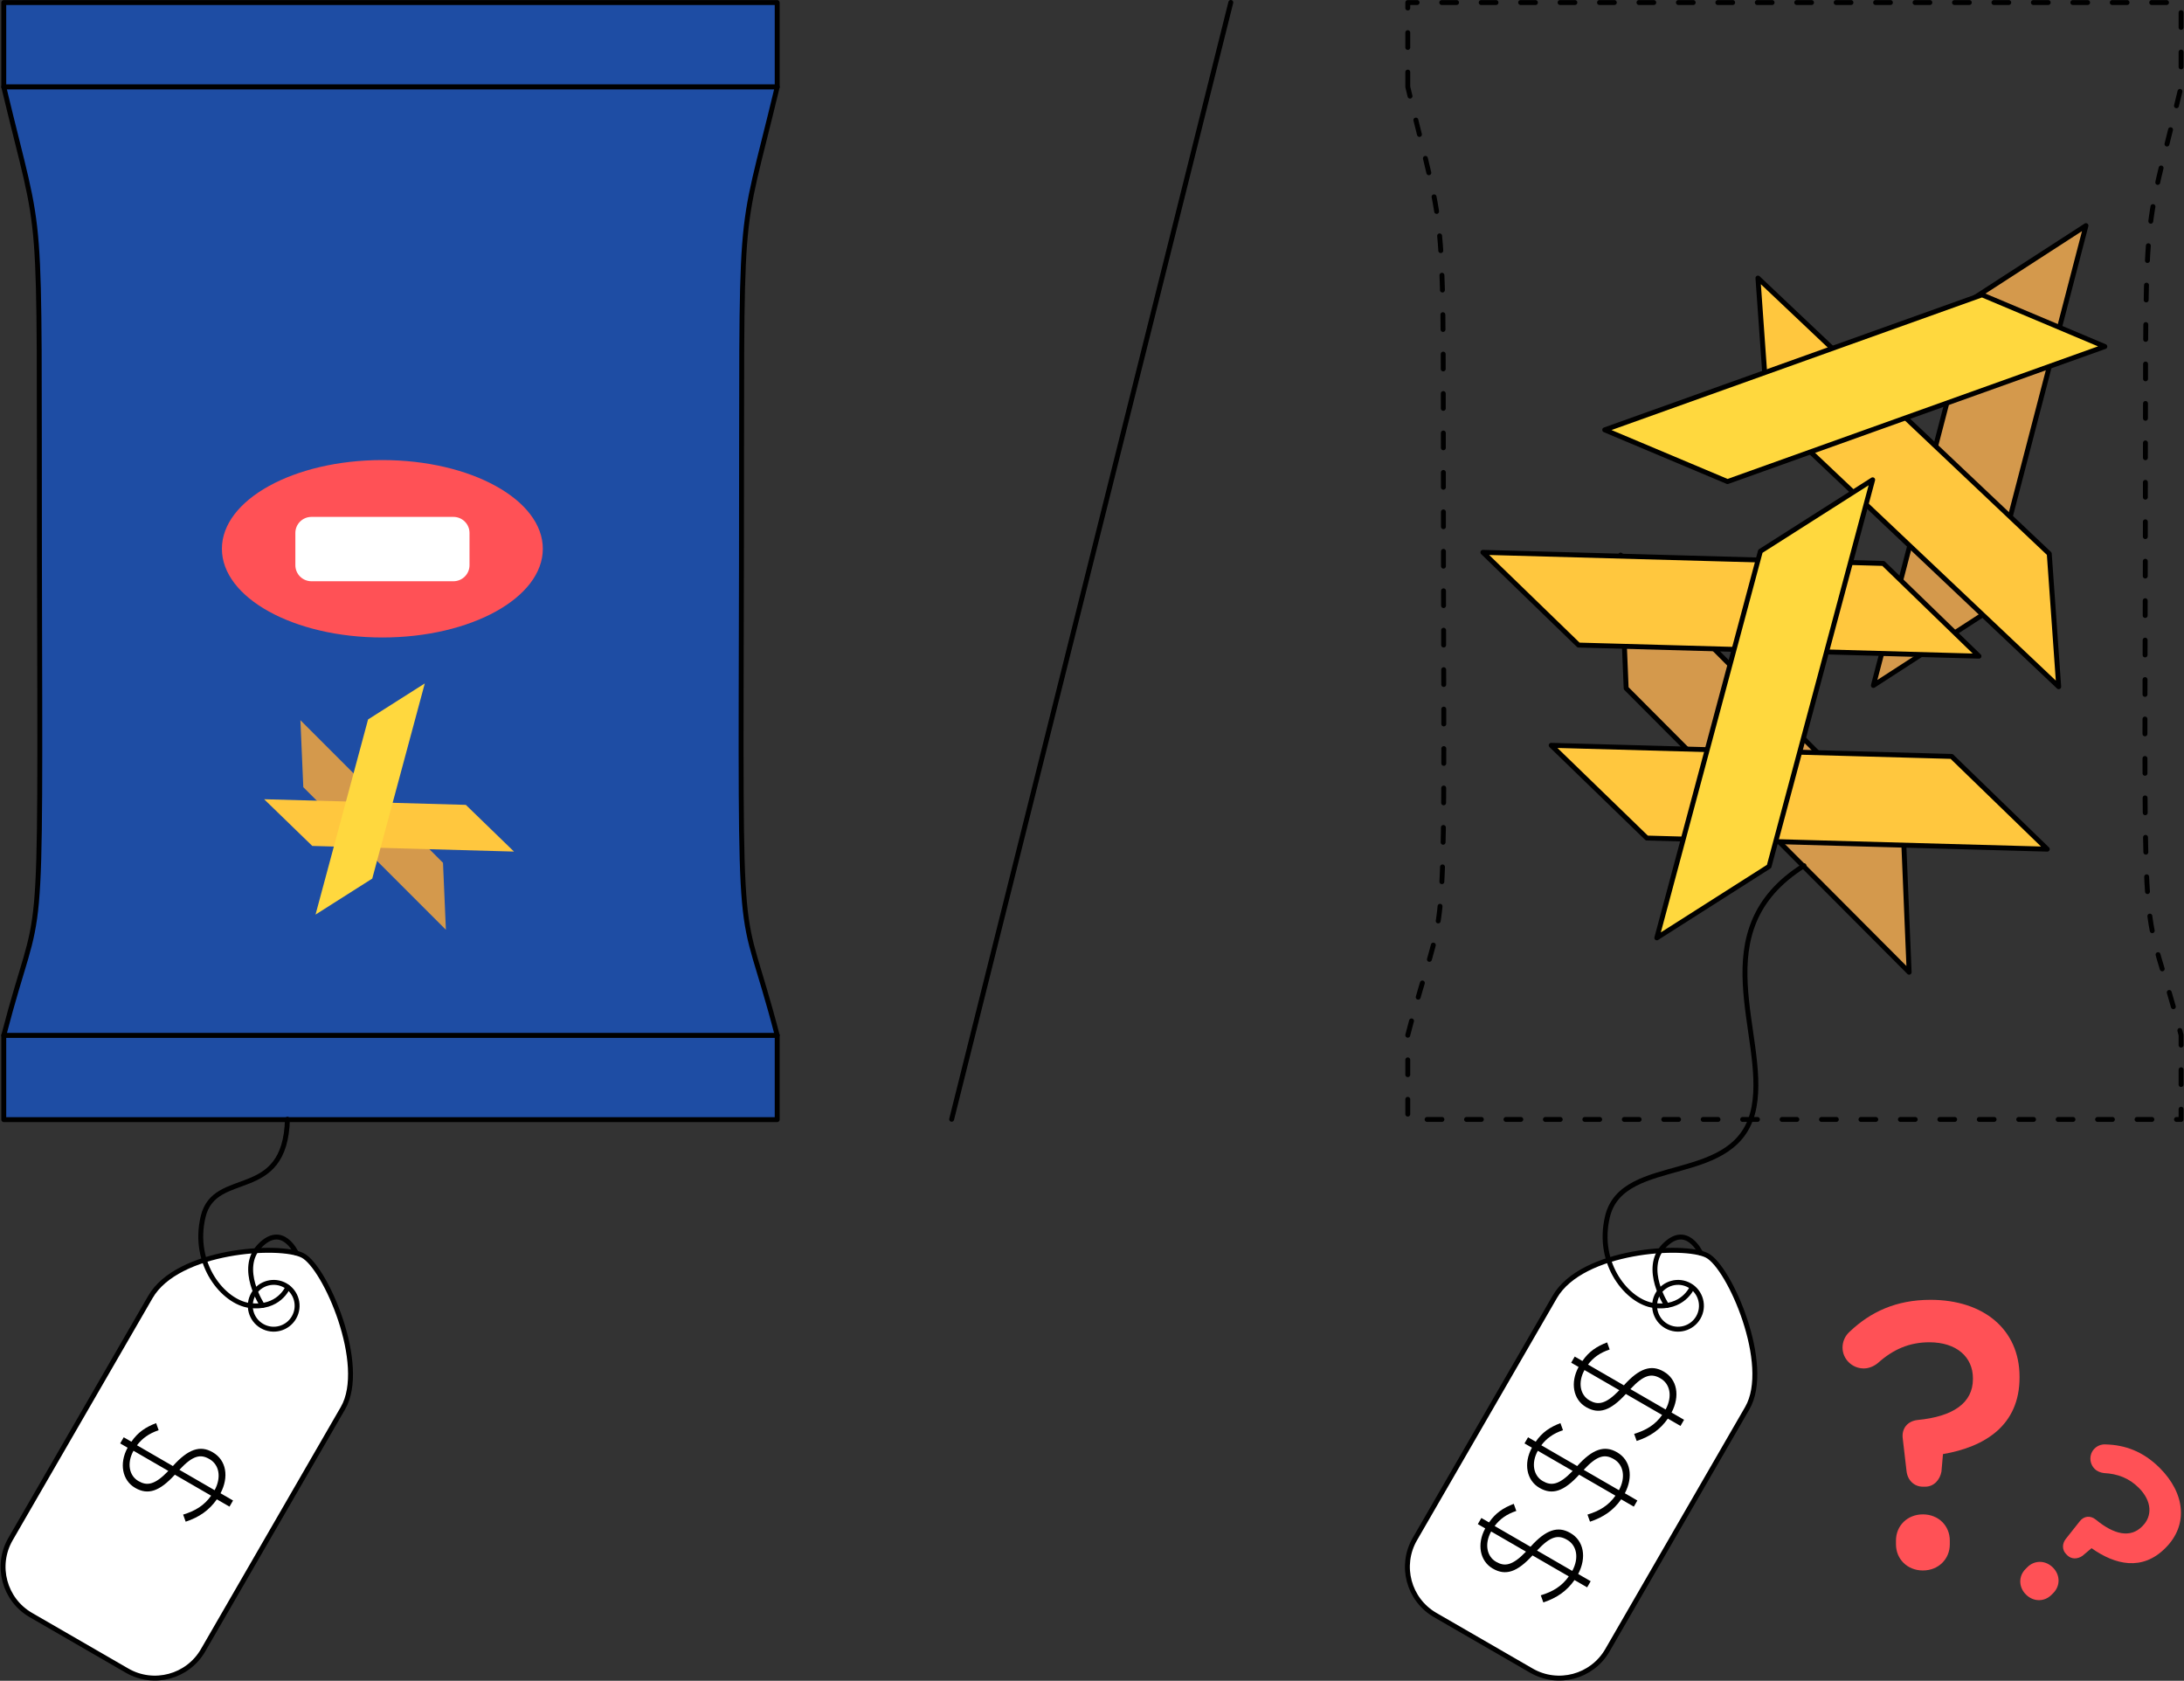 <?xml version="1.0" encoding="UTF-8" standalone="no"?>
<!DOCTYPE svg PUBLIC "-//W3C//DTD SVG 1.1//EN" "http://www.w3.org/Graphics/SVG/1.1/DTD/svg11.dtd">
<svg width="100%" height="100%" viewBox="0 0 924 711" version="1.1" xmlns="http://www.w3.org/2000/svg" xmlns:xlink="http://www.w3.org/1999/xlink" xml:space="preserve" xmlns:serif="http://www.serif.com/" style="fill-rule:evenodd;clip-rule:evenodd;stroke-linecap:round;stroke-linejoin:round;stroke-miterlimit:1.5;">
    <rect x="0" y="0" width="924" height="711" fill="#333333" stroke="none"/>
    <g transform="matrix(1,0,0,1,-10.769,-117.069)">
        <g transform="matrix(1.125,0,0,1.125,-171.464,88.636)">
            <g transform="matrix(3.078,0,0,3.078,-4634.8,-389.478)">
                <rect x="1558.87" y="135.062" width="94.497" height="10.308" style="fill:rgb(30,77,164);stroke:black;stroke-width:0.6px;"/>
            </g>
            <g transform="matrix(3.078,0,0,3.078,-4634.8,-1.172)">
                <rect x="1558.87" y="135.062" width="94.497" height="10.308" style="fill:rgb(30,77,164);stroke:black;stroke-width:0.6px;"/>
            </g>
            <g transform="matrix(3.078,0,0,3.078,-4634.8,-389.478)">
                <path d="M1653.37,261.229C1648.63,242.99 1648.89,255.456 1649,203.3C1649.1,156.865 1648.47,165.827 1653.37,145.37L1558.87,145.37C1563.76,165.827 1563.14,156.865 1563.23,203.3C1563.34,255.456 1563.6,242.99 1558.87,261.229L1653.37,261.229Z" style="fill:rgb(30,77,164);stroke:black;stroke-width:0.6px;"/>
            </g>
            <g transform="matrix(6.15,0,0,6.15,-2715.92,-9320.8)">
                <ellipse cx="491.333" cy="1553.24" rx="9.812" ry="5.424" style="fill:rgb(255,81,86);"/>
            </g>
            <g transform="matrix(4.717,0,0,4.717,-2012,-7092.23)">
                <path d="M498.316,1551.39L498.316,1553.96C498.316,1554.67 497.74,1555.24 497.031,1555.24L485.716,1555.24C485.007,1555.24 484.431,1554.67 484.431,1553.96L484.431,1551.39C484.431,1550.68 485.007,1550.11 485.716,1550.11L497.031,1550.11C497.74,1550.11 498.316,1550.68 498.316,1551.39Z" style="fill:white;stroke:black;stroke-opacity:0;stroke-width:1.56px;"/>
            </g>
            <g transform="matrix(0.152,0.152,-0.152,0.152,264.21,49.781)">
                <path d="M1284.81,854.138L932.008,854.138L845.55,774.848L1198.36,774.848L1284.81,854.138Z" style="fill:rgb(212,153,76);"/>
            </g>
            <g transform="matrix(0.215,0.006,-0.006,0.215,84.171,154.138)">
                <path d="M1284.81,854.138L932.008,854.138L845.55,774.848L1198.36,774.848L1284.81,854.138Z" style="fill:rgb(255,199,62);"/>
            </g>
            <g transform="matrix(-0.056,0.208,-0.208,-0.056,530.254,149.777)">
                <path d="M1284.81,854.138L932.008,854.138L845.55,774.848L1198.36,774.848L1284.81,854.138Z" style="fill:rgb(255,216,62);"/>
            </g>
        </g>
        <g transform="matrix(1.109,0,0,1.109,-1145.38,61.209)">
            <g transform="matrix(0.306,0.307,-0.307,0.306,1639.91,-234.581)">
                <path d="M1284.81,854.138L932.008,854.138L845.55,774.848L1198.36,774.848L1284.81,854.138Z" style="fill:rgb(212,153,76);stroke:black;stroke-width:4.34px;"/>
            </g>
            <g transform="matrix(-0.109,0.419,-0.419,-0.109,2255.13,-133.395)">
                <path d="M1284.81,854.138L932.008,854.138L845.55,774.848L1198.36,774.848L1284.81,854.138Z" style="fill:rgb(212,153,76);stroke:black;stroke-width:4.34px;"/>
            </g>
            <g transform="matrix(0.433,0.012,-0.012,0.433,1277.46,-10.982)">
                <path d="M1284.81,854.138L932.008,854.138L845.55,774.848L1198.36,774.848L1284.81,854.138Z" style="fill:rgb(255,199,62);stroke:black;stroke-width:4.34px;"/>
            </g>
            <g transform="matrix(0.433,0.012,-0.012,0.433,1251.41,-84.594)">
                <path d="M1284.81,854.138L932.008,854.138L845.55,774.848L1198.36,774.848L1284.81,854.138Z" style="fill:rgb(255,199,62);stroke:black;stroke-width:4.34px;"/>
            </g>
            <g transform="matrix(0.315,0.298,-0.298,0.315,1677.72,-339.606)">
                <path d="M1284.81,854.138L932.008,854.138L845.55,774.848L1198.36,774.848L1284.81,854.138Z" style="fill:rgb(255,199,62);stroke:black;stroke-width:4.34px;"/>
            </g>
            <g transform="matrix(-0.112,0.418,-0.418,-0.112,2175.51,-33.272)">
                <path d="M1284.81,854.138L932.008,854.138L845.55,774.848L1198.36,774.848L1284.81,854.138Z" style="fill:rgb(255,216,62);stroke:black;stroke-width:4.34px;"/>
            </g>
            <g transform="matrix(0.408,-0.146,0.146,0.408,1196.59,21.653)">
                <path d="M1284.81,854.138L932.008,854.138L845.55,774.848L1198.36,774.848L1284.81,854.138Z" style="fill:rgb(255,216,62);stroke:black;stroke-width:4.34px;"/>
            </g>
        </g>
        <g transform="matrix(3.462,0,0,3.462,-4790.44,-349.44)">
            <path d="M1558.87,145.37L1558.87,135.062L1653.37,135.062L1653.37,145.37C1648.47,165.827 1649.1,156.865 1649,203.3C1648.89,255.456 1648.63,242.99 1653.37,261.229L1653.37,271.537L1558.87,271.537L1558.87,261.229C1563.6,242.99 1563.34,255.456 1563.23,203.3C1563.14,156.865 1563.76,165.827 1558.87,145.37Z" style="fill:none;stroke:black;stroke-width:0.6px;stroke-dasharray:1.81,3.01,0,0,0,0;"/>
        </g>
        <g transform="matrix(1,0,0,1,-15.259,136.714)">
            <g transform="matrix(0.338,-0.585,0.585,0.338,-518.578,718.697)">
                <g transform="matrix(1,0,0,1,59.693,44.283)">
                    <path d="M633.828,594.763C667.932,594.763 703.329,648.464 704.007,664.379C704.684,680.293 664.998,733.994 633.828,733.994L458.71,733.994C439.499,733.994 423.902,718.397 423.902,699.187L423.902,629.571C423.902,610.36 439.499,594.763 458.71,594.763L633.828,594.763Z" style="fill:white;stroke:black;stroke-width:3.08px;"/>
                </g>
                <g transform="matrix(1,0,0,1,-6.15,-5.426)">
                    <circle cx="733.478" cy="714.087" r="14.658" style="fill:white;stroke:black;stroke-width:3.08px;"/>
                </g>
            </g>
            <path d="M147.771,524.96C147.771,524.96 144.012,534.22 131.582,532.606C120.661,531.188 107.16,515.247 111.963,495.061C116.875,474.415 146.708,489.268 147.638,453.837" style="fill:none;stroke:black;stroke-width:2.08px;"/>
            <path d="M151.381,510.429C151.381,510.429 145.486,497.429 135.861,507.456C126.685,517.015 137.057,532.606 137.057,532.606" style="fill:none;stroke:black;stroke-width:2.08px;"/>
            <g transform="matrix(0.107,-0.185,0.185,0.107,-350.632,504.105)">
                <path d="M649.723,2185.05L663.741,2185.05L663.741,2156.43C700.538,2154.96 726.238,2133.35 726.238,2102.69L726.238,2102.11C726.238,2073.78 707.547,2057.13 663.157,2047.79L663.157,1965.72C680.095,1967.77 695.281,1974.48 710.467,1987.92L720.105,1976.53C702.874,1962.51 686.228,1954.33 663.741,1952.58L663.741,1935.06L649.723,1935.06L649.723,1952C614.093,1952.87 588.394,1975.36 588.394,2004.56L588.394,2005.15C588.394,2034.06 606.5,2050.12 650.307,2059.76L650.307,2142.7C626.651,2140.65 608.253,2130.43 590.146,2113.49L580.509,2124.88C601.536,2143.57 623.147,2153.8 649.723,2156.13L649.723,2185.05ZM650.307,2044.86C612.341,2035.52 603.288,2022.96 603.288,2003.98L603.288,2003.39C603.288,1982.66 621.979,1965.72 650.307,1965.14L650.307,2044.86ZM663.157,2143.28L663.157,2062.68C701.706,2071.44 711.344,2083.41 711.344,2103.27L711.344,2103.86C711.344,2125.76 692.361,2142.41 663.157,2143.28Z" style="fill-rule:nonzero;"/>
            </g>
        </g>
        <g transform="matrix(1,0,0,1,578.878,136.714)">
            <g transform="matrix(0.338,-0.585,0.585,0.338,-518.578,718.697)">
                <g transform="matrix(1,0,0,1,59.693,44.283)">
                    <path d="M633.828,594.763C667.932,594.763 703.329,648.464 704.007,664.379C704.684,680.293 664.998,733.994 633.828,733.994L458.71,733.994C439.499,733.994 423.902,718.397 423.902,699.187L423.902,629.571C423.902,610.36 439.499,594.763 458.71,594.763L633.828,594.763Z" style="fill:white;stroke:black;stroke-width:3.08px;"/>
                </g>
                <g transform="matrix(1,0,0,1,-6.15,-5.426)">
                    <circle cx="733.478" cy="714.087" r="14.658" style="fill:white;stroke:black;stroke-width:3.08px;"/>
                </g>
            </g>
            <path d="M147.771,524.96C147.771,524.96 144.012,534.22 131.582,532.606C120.661,531.188 107.16,515.247 111.963,495.061C118.418,467.926 167.579,483.015 173.981,448.647C179.65,418.212 151.35,374.063 195.111,346.549" style="fill:none;stroke:black;stroke-width:2.08px;"/>
            <path d="M151.381,510.429C151.381,510.429 145.486,497.429 135.861,507.456C126.685,517.015 137.057,532.606 137.057,532.606" style="fill:none;stroke:black;stroke-width:2.08px;"/>
            <g transform="matrix(0.107,-0.185,0.185,0.107,-350.632,504.105)">
                <path d="M465.152,2185.05L479.17,2185.05L479.17,2156.43C515.967,2154.96 541.667,2133.35 541.667,2102.69L541.667,2102.11C541.667,2073.78 522.976,2057.13 478.586,2047.79L478.586,1965.72C495.524,1967.77 510.71,1974.48 525.897,1987.92L535.534,1976.53C518.304,1962.51 501.657,1954.33 479.17,1952.58L479.17,1935.06L465.152,1935.06L465.152,1952C429.523,1952.87 403.823,1975.36 403.823,2004.56L403.823,2005.15C403.823,2034.06 421.93,2050.12 465.736,2059.76L465.736,2142.7C442.08,2140.65 423.682,2130.43 405.575,2113.49L395.938,2124.88C416.965,2143.57 438.576,2153.8 465.152,2156.13L465.152,2185.05ZM465.736,2044.86C427.77,2035.52 418.717,2022.96 418.717,2003.98L418.717,2003.39C418.717,1982.66 437.408,1965.72 465.736,1965.14L465.736,2044.86ZM478.586,2143.28L478.586,2062.68C517.135,2071.44 526.773,2083.41 526.773,2103.27L526.773,2103.86C526.773,2125.76 507.79,2142.41 478.586,2143.28Z" style="fill-rule:nonzero;"/>
                <path d="M649.723,2185.05L663.741,2185.05L663.741,2156.43C700.538,2154.96 726.238,2133.35 726.238,2102.69L726.238,2102.11C726.238,2073.78 707.547,2057.13 663.157,2047.79L663.157,1965.72C680.095,1967.77 695.281,1974.48 710.467,1987.92L720.105,1976.53C702.874,1962.51 686.228,1954.33 663.741,1952.58L663.741,1935.06L649.723,1935.06L649.723,1952C614.093,1952.87 588.394,1975.36 588.394,2004.56L588.394,2005.15C588.394,2034.06 606.5,2050.12 650.307,2059.76L650.307,2142.7C626.651,2140.65 608.253,2130.43 590.146,2113.49L580.509,2124.88C601.536,2143.57 623.147,2153.8 649.723,2156.13L649.723,2185.05ZM650.307,2044.86C612.341,2035.52 603.288,2022.96 603.288,2003.98L603.288,2003.39C603.288,1982.66 621.979,1965.72 650.307,1965.14L650.307,2044.86ZM663.157,2143.28L663.157,2062.68C701.706,2071.44 711.344,2083.41 711.344,2103.27L711.344,2103.86C711.344,2125.76 692.361,2142.41 663.157,2143.28Z" style="fill-rule:nonzero;"/>
                <path d="M834.293,2185.05L848.311,2185.05L848.311,2156.43C885.109,2154.96 910.809,2133.35 910.809,2102.69L910.809,2102.11C910.809,2073.78 892.118,2057.13 847.727,2047.79L847.727,1965.72C864.666,1967.77 879.852,1974.48 895.038,1987.92L904.676,1976.53C887.445,1962.51 870.799,1954.33 848.311,1952.58L848.311,1935.06L834.293,1935.06L834.293,1952C798.664,1952.87 772.965,1975.36 772.965,2004.56L772.965,2005.15C772.965,2034.06 791.071,2050.12 834.877,2059.76L834.877,2142.7C811.222,2140.65 792.823,2130.43 774.717,2113.49L765.079,2124.88C786.106,2143.57 807.718,2153.8 834.293,2156.13L834.293,2185.05ZM834.877,2044.86C796.912,2035.52 787.859,2022.96 787.859,2003.98L787.859,2003.39C787.859,1982.66 806.549,1965.72 834.877,1965.14L834.877,2044.86ZM847.727,2143.28L847.727,2062.68C886.277,2071.44 895.914,2083.41 895.914,2103.27L895.914,2103.86C895.914,2125.76 876.932,2142.41 847.727,2143.28Z" style="fill-rule:nonzero;"/>
            </g>
        </g>
        <g transform="matrix(0.37,2.32293e-17,-2.32293e-17,0.37,646.619,-17.256)">
            <path d="M482.815,2062.81C492.783,2062.81 499.717,2055.01 501.451,2045.48L503.185,2025.54C551.291,2017.31 590.729,1992.6 590.729,1938L590.729,1937.13C590.729,1882.96 549.557,1849.15 488.883,1849.15C449.011,1849.15 419.974,1863.45 397.004,1885.12C390.937,1890.32 388.336,1897.26 388.336,1903.76C388.336,1916.76 399.171,1927.6 412.606,1927.6C418.674,1927.6 424.308,1925 428.642,1921.53C445.977,1905.93 464.613,1897.69 487.583,1897.69C518.787,1897.69 537.422,1914.59 537.422,1938.86L537.422,1939.73C537.422,1967.03 514.886,1982.64 474.147,1986.54C462.446,1987.84 455.512,1996.5 457.245,2008.21L461.579,2045.48C462.879,2055.45 470.247,2062.81 480.215,2062.81L482.815,2062.81ZM449.444,2124.35L449.444,2128.69C449.444,2145.59 462.446,2158.59 480.215,2158.59C497.984,2158.59 510.986,2145.59 510.986,2128.69L510.986,2124.35C510.986,2107.45 497.984,2094.45 480.215,2094.45C462.446,2094.45 449.444,2107.45 449.444,2124.35Z" style="fill:rgb(255,81,86);fill-rule:nonzero;"/>
        </g>
        <g transform="matrix(0.178,0.178,-0.178,0.178,1166.64,321.885)">
            <path d="M482.815,2062.81C492.783,2062.81 499.717,2055.01 501.451,2045.48L503.185,2025.54C551.291,2017.31 590.729,1992.6 590.729,1938L590.729,1937.13C590.729,1882.96 549.557,1849.15 488.883,1849.15C449.011,1849.15 419.974,1863.45 397.004,1885.12C390.937,1890.32 388.336,1897.26 388.336,1903.76C388.336,1916.76 399.171,1927.6 412.606,1927.6C418.674,1927.6 424.308,1925 428.642,1921.53C445.977,1905.93 464.613,1897.69 487.583,1897.69C518.787,1897.69 537.422,1914.59 537.422,1938.86L537.422,1939.73C537.422,1967.03 514.886,1982.64 474.147,1986.54C462.446,1987.84 455.512,1996.5 457.245,2008.21L461.579,2045.48C462.879,2055.45 470.247,2062.81 480.215,2062.81L482.815,2062.81ZM449.444,2124.35L449.444,2128.69C449.444,2145.59 462.446,2158.59 480.215,2158.59C497.984,2158.59 510.986,2145.59 510.986,2128.69L510.986,2124.35C510.986,2107.45 497.984,2094.45 480.215,2094.45C462.446,2094.45 449.444,2107.45 449.444,2124.35Z" style="fill:rgb(255,81,86);fill-rule:nonzero;"/>
        </g>
        <path d="M531.496,118.11L413.386,590.551" style="fill:none;stroke:black;stroke-width:2.08px;"/>
    </g>
</svg>
